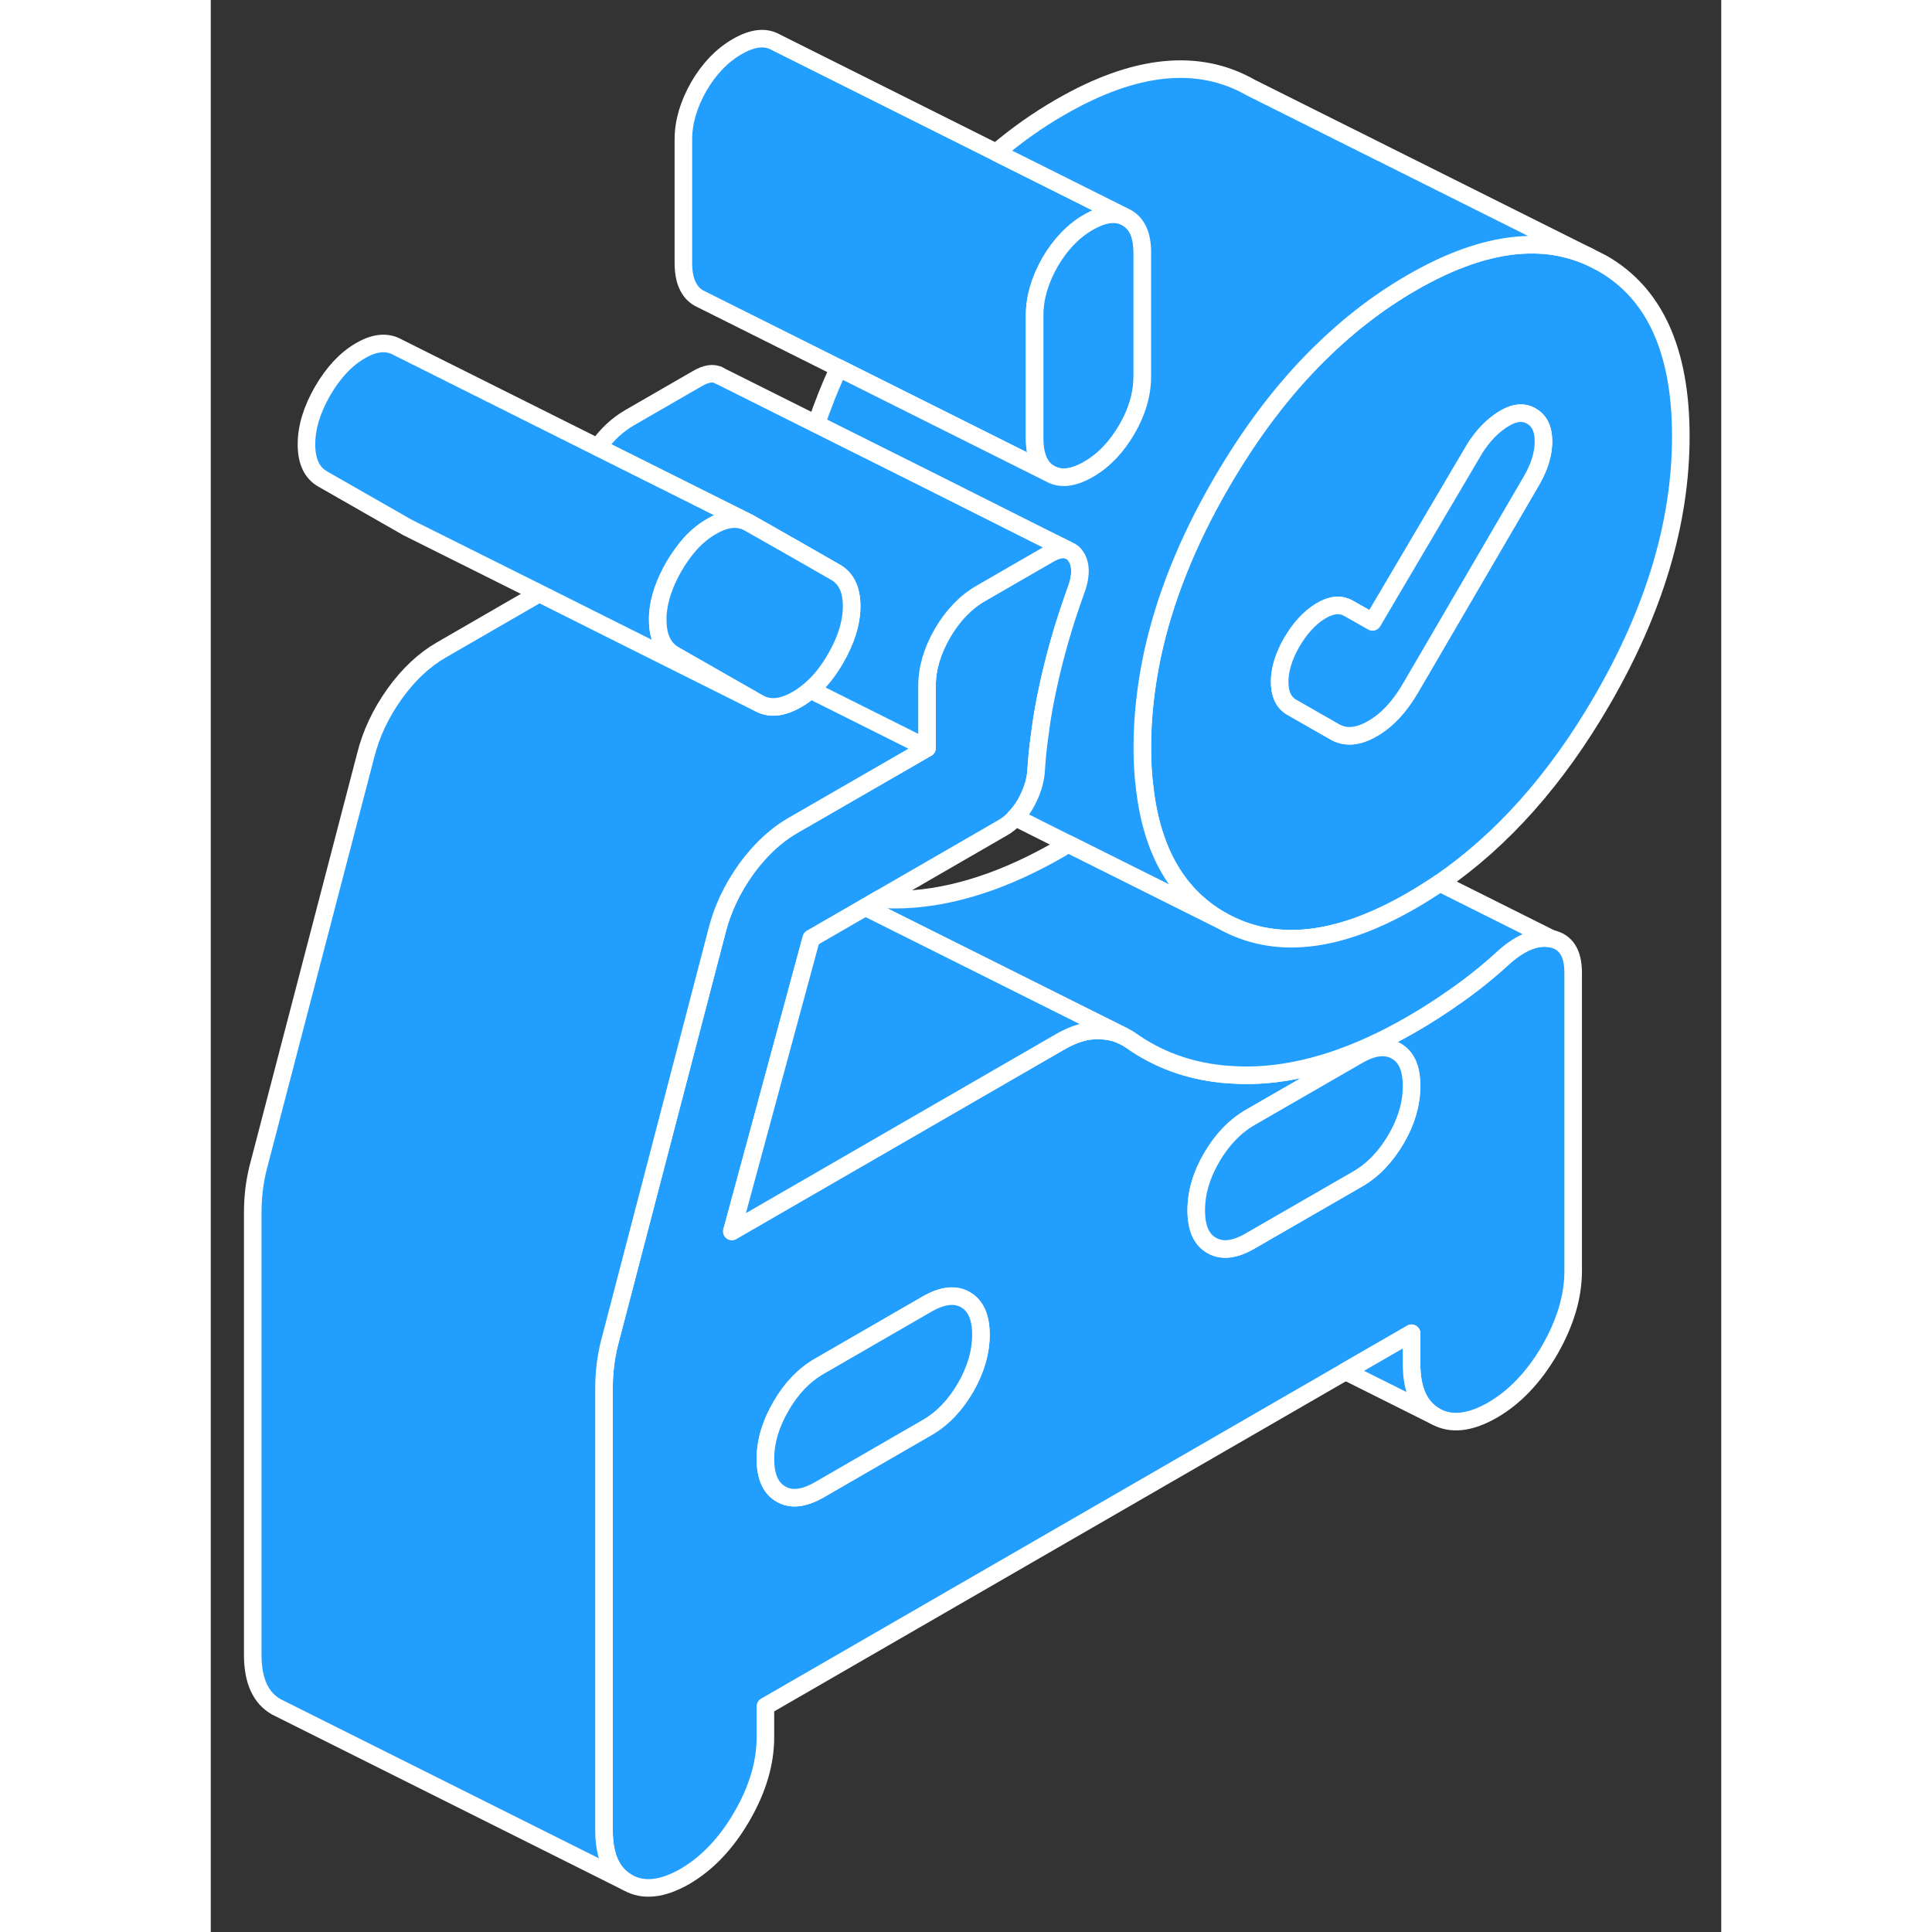 <svg width="48" height="48" viewBox="0 0 86 110" fill="#229EFF" xmlns="http://www.w3.org/2000/svg" stroke-width="1px" stroke-linecap="round" stroke-linejoin="round"><rect x="0" y="0" width="86" height="110" fill="#333333" stroke="none"/><path d="M76.34 53.45C75.53 53.28 74.63 53.62 73.66 54.47C72.79 55.27 71.91 55.98 71.02 56.61C70.12 57.25 69.24 57.82 68.37 58.32C65.26 60.12 62.32 61.08 59.56 61.21C58.87 61.24 58.21 61.21 57.57 61.15C55.63 60.95 53.89 60.31 52.35 59.21C52.29 59.17 52.24 59.14 52.19 59.11L52.02 59.02L51.9 58.96C51.5 58.77 51.05 58.68 50.55 58.67C49.86 58.65 49.13 58.87 48.37 59.31L29.67 70.11L34.19 53.43L37.27 51.65L38.06 51.19L45.07 47.14C45.34 46.99 45.59 46.79 45.81 46.54C46.02 46.32 46.21 46.07 46.38 45.78C46.73 45.16 46.94 44.54 46.99 43.93C47.03 43.26 47.09 42.59 47.19 41.91C47.31 40.92 47.49 39.91 47.72 38.89C48.1 37.17 48.6 35.46 49.21 33.76C49.57 32.85 49.58 32.15 49.25 31.67C49.14 31.5 49 31.39 48.84 31.34L48.76 31.3C48.46 31.23 48.1 31.32 47.68 31.57L43.85 33.78C42.98 34.28 42.25 35.04 41.66 36.05C41.07 37.07 40.78 38.07 40.78 39.07V42.59L39.66 43.24L39.45 43.36L33.12 47.01C32.4 47.43 31.72 48 31.09 48.72C30.88 48.96 30.67 49.22 30.47 49.5C29.68 50.61 29.13 51.77 28.82 53.01L22.69 76.51C22.59 76.92 22.51 77.35 22.46 77.79C22.41 78.23 22.39 78.65 22.39 79.06V104.21C22.39 105.68 22.83 106.67 23.73 107.18C24.62 107.69 25.71 107.57 26.99 106.84C28.26 106.1 29.35 104.96 30.24 103.42C31.14 101.87 31.58 100.37 31.58 98.9V97.15L64.61 78.08L68.37 75.91V77.67C68.37 79.13 68.82 80.12 69.71 80.63C70.61 81.14 71.69 81.02 72.97 80.29C74.25 79.55 75.33 78.41 76.23 76.87C77.12 75.32 77.57 73.82 77.57 72.36V55.38C77.57 54.27 77.16 53.62 76.34 53.45ZM42.97 79.01C42.38 80.02 41.65 80.78 40.78 81.28L34.65 84.82C33.78 85.32 33.05 85.41 32.47 85.07C31.88 84.74 31.58 84.07 31.58 83.07C31.58 82.07 31.88 81.07 32.47 80.06C33.05 79.05 33.78 78.29 34.65 77.79L40.78 74.25C41.65 73.75 42.38 73.66 42.97 74C43.55 74.33 43.85 75 43.85 75.99C43.85 76.98 43.55 78 42.97 79.01ZM67.49 64.85C66.9 65.86 66.17 66.62 65.31 67.12L59.17 70.66C58.31 71.16 57.58 71.25 56.99 70.91C56.4 70.58 56.11 69.91 56.11 68.91C56.11 67.91 56.4 66.91 56.99 65.9C57.58 64.89 58.31 64.13 59.17 63.63L65.31 60.09C66.17 59.59 66.9 59.5 67.49 59.84C68.08 60.17 68.37 60.84 68.37 61.83C68.37 62.82 68.08 63.84 67.49 64.85Z" stroke="white" stroke-linejoin="round"/><path d="M43.85 75.99C43.85 76.99 43.55 78 42.97 79.01C42.38 80.02 41.65 80.78 40.78 81.28L34.65 84.82C33.78 85.32 33.05 85.41 32.47 85.07C31.88 84.74 31.58 84.07 31.58 83.07C31.58 82.07 31.88 81.07 32.47 80.06C33.05 79.05 33.78 78.29 34.65 77.79L40.78 74.25C41.65 73.75 42.38 73.66 42.97 74C43.55 74.33 43.85 75 43.85 75.99Z" stroke="white" stroke-linejoin="round"/><path d="M68.369 61.83C68.369 62.83 68.079 63.84 67.489 64.85C66.899 65.86 66.169 66.62 65.309 67.12L59.169 70.66C58.309 71.16 57.579 71.25 56.989 70.91C56.399 70.58 56.109 69.91 56.109 68.91C56.109 67.91 56.399 66.91 56.989 65.9C57.579 64.89 58.309 64.13 59.169 63.63L65.309 60.09C66.169 59.59 66.899 59.5 67.489 59.84C68.079 60.17 68.369 60.84 68.369 61.83Z" stroke="white" stroke-linejoin="round"/><path d="M51.979 12.31C51.419 12.09 50.759 12.2 49.979 12.65C49.109 13.15 48.379 13.91 47.789 14.92C47.209 15.94 46.909 16.94 46.909 17.94V24.97C46.909 25.97 47.209 26.64 47.789 26.97L43.309 24.73L35.749 20.95L27.969 17.06L27.789 16.97C27.209 16.64 26.909 15.97 26.909 14.97V7.94C26.909 6.94 27.209 5.94 27.789 4.92C28.379 3.91 29.109 3.15 29.979 2.65C30.849 2.15 31.569 2.07 32.159 2.4L44.719 8.68L51.979 12.31Z" stroke="white" stroke-linejoin="round"/><path d="M53.039 14.28V21.43C53.039 22.43 52.749 23.44 52.159 24.45C51.569 25.46 50.849 26.22 49.979 26.72C49.859 26.79 49.749 26.85 49.639 26.9C48.919 27.24 48.299 27.26 47.789 26.97C47.209 26.64 46.909 25.97 46.909 24.97V17.94C46.909 16.94 47.209 15.94 47.789 14.92C48.379 13.91 49.109 13.15 49.979 12.65C50.759 12.2 51.419 12.09 51.979 12.31L52.159 12.4C52.729 12.73 53.019 13.35 53.039 14.28Z" stroke="white" stroke-linejoin="round"/><path d="M79.219 14.99L78.469 14.61C75.629 13.35 72.259 13.85 68.369 16.1C66.499 17.18 64.749 18.53 63.119 20.14C61.059 22.17 59.199 24.63 57.529 27.51C55.609 30.81 54.309 34.07 53.619 37.25C53.239 39.04 53.039 40.8 53.039 42.54C53.039 43.37 53.079 44.16 53.179 44.9C53.599 48.49 55.049 50.98 57.529 52.4C57.539 52.41 57.559 52.41 57.569 52.42C60.549 54.1 64.149 53.72 68.369 51.28C68.919 50.96 69.449 50.63 69.979 50.27C73.529 47.83 76.619 44.36 79.219 39.87C82.209 34.72 83.699 29.71 83.699 24.84C83.699 19.97 82.209 16.69 79.219 14.99ZM75.189 27.38L68.299 39.19C67.679 40.25 66.969 41.01 66.149 41.48C65.329 41.96 64.619 42.02 63.999 41.67L61.549 40.27C61.089 40.01 60.859 39.52 60.859 38.82C60.859 38.12 61.089 37.37 61.549 36.57C62.009 35.78 62.549 35.19 63.159 34.81C63.769 34.43 64.309 34.37 64.769 34.63L66.149 35.41L71.969 25.54C72.429 24.81 72.969 24.25 73.579 23.87C74.199 23.48 74.729 23.42 75.189 23.69C75.649 23.95 75.879 24.43 75.879 25.13C75.879 25.83 75.649 26.59 75.189 27.38Z" stroke="white" stroke-linejoin="round"/><path d="M75.879 25.13C75.879 25.84 75.649 26.59 75.189 27.38L68.299 39.19C67.679 40.25 66.969 41.01 66.149 41.48C65.329 41.96 64.619 42.02 63.999 41.67L61.549 40.27C61.089 40.01 60.859 39.52 60.859 38.82C60.859 38.12 61.089 37.37 61.549 36.57C62.009 35.78 62.549 35.19 63.159 34.81C63.769 34.43 64.309 34.37 64.769 34.63L66.149 35.41L71.969 25.54C72.429 24.81 72.969 24.25 73.579 23.87C74.199 23.48 74.729 23.42 75.189 23.69C75.649 23.95 75.879 24.43 75.879 25.13Z" stroke="white" stroke-linejoin="round"/><path d="M78.469 14.61C75.629 13.35 72.26 13.85 68.37 16.1C66.499 17.18 64.749 18.53 63.12 20.14C61.059 22.17 59.2 24.63 57.529 27.51C55.609 30.81 54.309 34.07 53.62 37.25C53.239 39.04 53.039 40.8 53.039 42.54C53.039 43.37 53.08 44.16 53.179 44.9C53.599 48.49 55.05 50.98 57.529 52.4L48.819 48.05L45.809 46.54C46.02 46.32 46.209 46.07 46.38 45.78C46.73 45.16 46.94 44.54 46.989 43.93C47.029 43.26 47.09 42.59 47.19 41.91C47.309 40.92 47.489 39.91 47.719 38.89C48.099 37.17 48.599 35.46 49.209 33.76C49.569 32.85 49.58 32.15 49.249 31.67C49.139 31.5 48.999 31.39 48.84 31.34L48.76 31.3L47.289 30.57L41.12 27.47L34.48 24.15C34.83 23.09 35.26 22.02 35.749 20.95L43.309 24.73L47.789 26.97C48.3 27.26 48.919 27.24 49.639 26.9C49.749 26.85 49.859 26.79 49.98 26.72C50.849 26.22 51.569 25.46 52.16 24.45C52.749 23.44 53.039 22.43 53.039 21.43V14.28C53.02 13.35 52.73 12.73 52.16 12.4L51.98 12.31L44.719 8.68C45.88 7.69 47.099 6.83 48.37 6.1C52.609 3.65 56.23 3.28 59.219 4.99L78.469 14.61Z" stroke="white" stroke-linejoin="round"/><path d="M40.78 42.59L39.66 43.24L39.45 43.36L33.12 47.01C32.4 47.43 31.72 48 31.09 48.72C30.88 48.96 30.67 49.22 30.47 49.5C29.68 50.61 29.13 51.77 28.82 53.01L22.69 76.51C22.59 76.92 22.51 77.35 22.46 77.79C22.41 78.23 22.39 78.65 22.39 79.06V104.21C22.39 105.68 22.83 106.67 23.73 107.18L3.73 97.18C2.83 96.67 2.39 95.68 2.39 94.21V69.06C2.39 68.65 2.41 68.23 2.46 67.79C2.51 67.35 2.59 66.92 2.69 66.51L8.82 43.01C9.13 41.77 9.68 40.61 10.47 39.5C11.26 38.4 12.15 37.57 13.12 37.01L18.71 33.78L25.22 37.04L31.2 40.03C31.81 40.38 32.54 40.31 33.38 39.82C33.65 39.67 33.9 39.48 34.15 39.27L34.6 39.5L40.78 42.59Z" stroke="white" stroke-linejoin="round"/><path d="M48.76 31.3C48.46 31.23 48.1 31.32 47.68 31.57L43.85 33.78C42.98 34.28 42.25 35.04 41.66 36.05C41.07 37.07 40.78 38.07 40.78 39.07V42.59L34.6 39.5L34.15 39.27C34.22 39.21 34.29 39.14 34.37 39.07C34.81 38.65 35.21 38.12 35.57 37.5C36.18 36.45 36.49 35.45 36.49 34.51C36.49 33.57 36.18 32.93 35.57 32.58L33.09 31.16L30.66 29.78L30.46 29.68L27.84 28.37L22.04 25.47C22.55 24.74 23.16 24.18 23.85 23.78L27.68 21.57C28.2 21.26 28.62 21.2 28.94 21.38L34.48 24.15L41.12 27.47L47.29 30.57L48.76 31.3Z" stroke="white" stroke-linejoin="round"/><path d="M31.199 40.03L25.219 37.04L18.709 33.78L11.419 30.14L11.199 30.03L6.369 27.27C5.759 26.92 5.449 26.27 5.449 25.3C5.449 24.33 5.759 23.32 6.369 22.26C6.989 21.2 7.699 20.44 8.519 19.97C9.339 19.49 10.049 19.43 10.659 19.78L22.039 25.47L27.839 28.37L30.459 29.68C29.899 29.45 29.249 29.54 28.519 29.97C28.099 30.21 27.699 30.53 27.329 30.93C26.989 31.31 26.669 31.75 26.369 32.26C25.839 33.19 25.529 34.08 25.459 34.93C25.449 35.06 25.449 35.18 25.449 35.3C25.449 35.84 25.549 36.28 25.739 36.62C25.889 36.9 26.099 37.11 26.369 37.27L31.199 40.03Z" stroke="white" stroke-linejoin="round"/><path d="M36.489 34.51C36.489 35.45 36.179 36.45 35.569 37.5C35.209 38.12 34.809 38.65 34.369 39.07C34.289 39.14 34.219 39.21 34.149 39.27C33.899 39.48 33.649 39.67 33.379 39.82C32.539 40.31 31.809 40.38 31.199 40.03L26.369 37.27C26.099 37.11 25.889 36.9 25.739 36.62C25.549 36.28 25.449 35.84 25.449 35.3C25.449 35.18 25.449 35.06 25.459 34.93C25.529 34.08 25.839 33.19 26.369 32.26C26.669 31.75 26.989 31.31 27.329 30.93C27.699 30.53 28.099 30.21 28.519 29.97C29.249 29.54 29.899 29.45 30.459 29.68L30.659 29.78L33.089 31.16L35.569 32.58C36.179 32.93 36.489 33.57 36.489 34.51Z" stroke="white" stroke-linejoin="round"/><path d="M28.94 21.38L28.89 21.35" stroke="white" stroke-linejoin="round"/><path d="M76.34 53.45C75.529 53.28 74.629 53.62 73.659 54.47C72.79 55.27 71.909 55.98 71.019 56.61C70.12 57.25 69.24 57.82 68.37 58.32C65.26 60.12 62.319 61.08 59.559 61.21C58.87 61.24 58.209 61.21 57.569 61.15C55.63 60.95 53.889 60.31 52.349 59.21C52.289 59.17 52.239 59.14 52.19 59.11L52.02 59.02L51.9 58.96L37.27 51.65L38.059 51.19C38.55 51.23 39.05 51.23 39.559 51.21C42.319 51.08 45.26 50.12 48.37 48.32C48.52 48.23 48.669 48.14 48.819 48.05L57.529 52.4C57.529 52.4 57.559 52.41 57.569 52.42C60.55 54.1 64.15 53.72 68.37 51.28C68.919 50.96 69.45 50.63 69.98 50.27L76.34 53.45Z" stroke="white" stroke-linejoin="round"/><path d="M69.709 80.63L64.609 78.08L68.369 75.91V77.67C68.369 79.13 68.819 80.12 69.709 80.63Z" stroke="white" stroke-linejoin="round"/><path d="M51.9 58.96C51.5 58.77 51.05 58.68 50.55 58.67C49.86 58.65 49.13 58.87 48.37 59.31L29.67 70.11L34.19 53.43L37.27 51.65L51.9 58.96Z" stroke="white" stroke-linejoin="round"/></svg>
